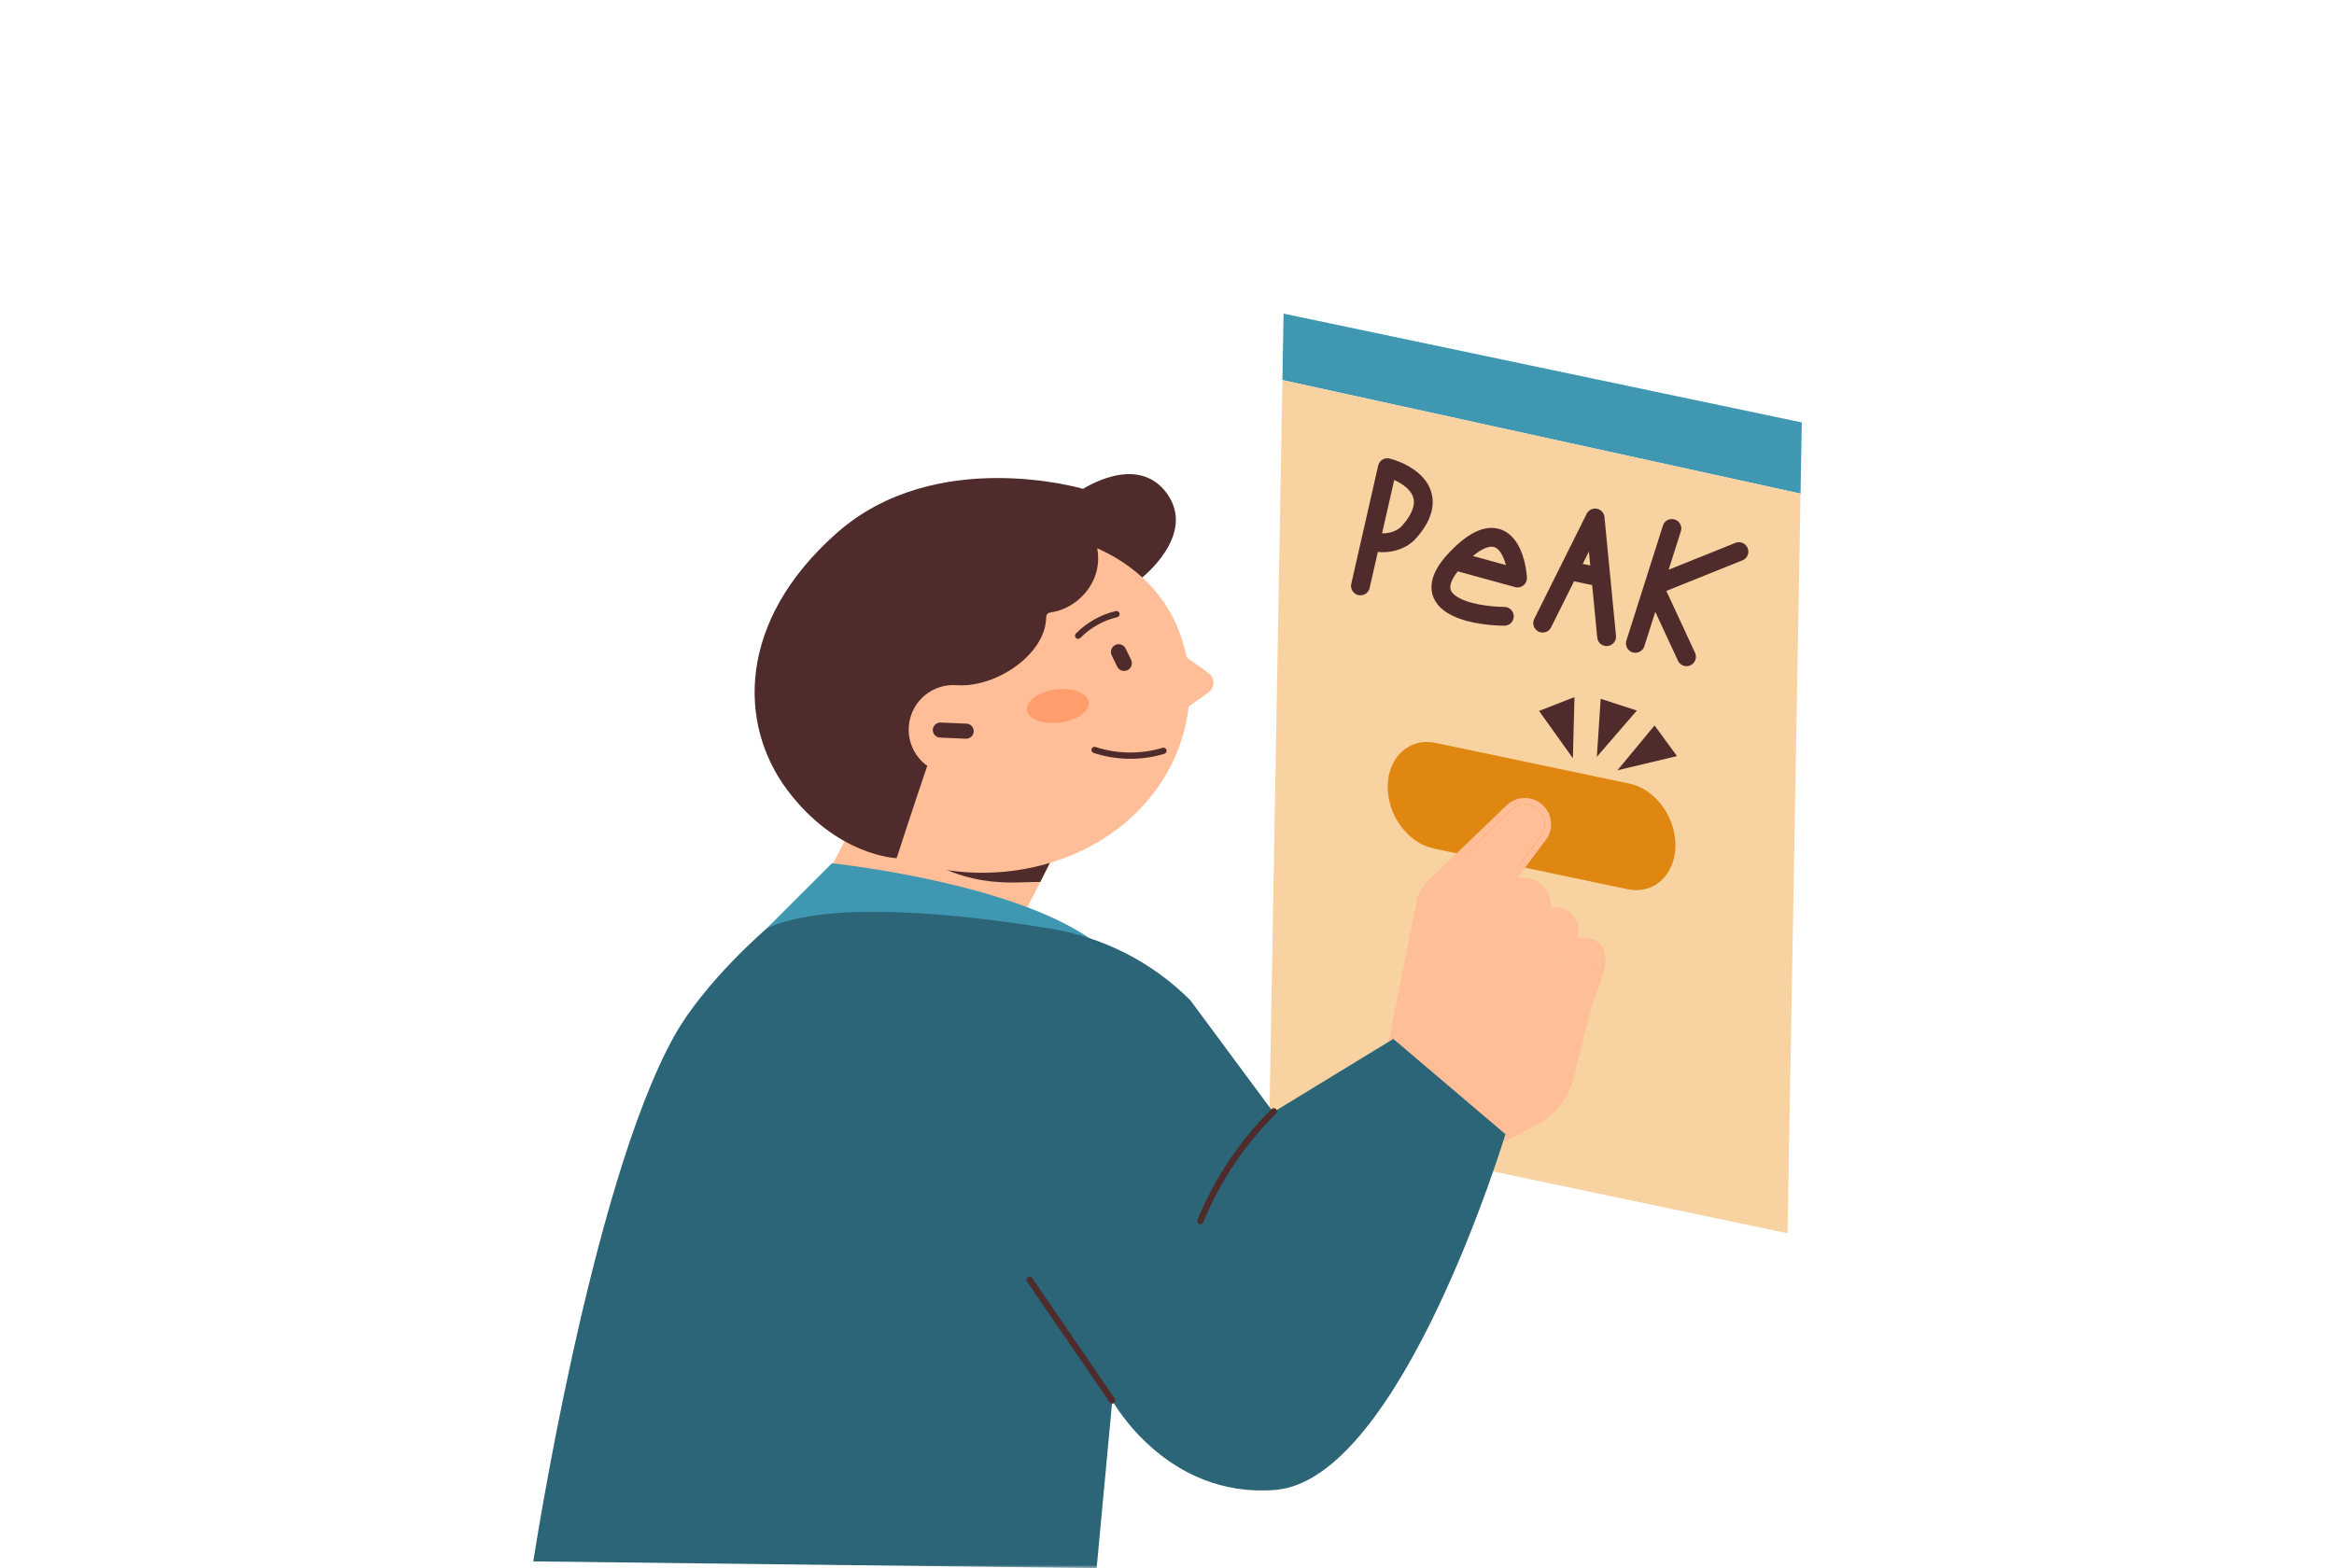 <svg width="372" height="250" viewBox="0 0 372 250" fill="none" xmlns="http://www.w3.org/2000/svg">
<mask id="mask0_917_9872" style="mask-type:alpha" maskUnits="userSpaceOnUse" x="0" y="0" width="372" height="250">
<path d="M0 20C0 8.954 8.954 0 20 0H352C363.046 0 372 8.954 372 20V250H0V20Z" fill="#F7FDFE"/>
</mask>
<g mask="url(#mask0_917_9872)">
<path d="M287.175 67.349L204.579 50L204.393 60.594L286.976 78.697L287.175 67.349Z" fill="#3F97B1"/>
<path d="M204.393 60.594L202.302 179.266L284.899 196.616L286.976 78.697L204.393 60.594Z" fill="#F8D2A0"/>
<path d="M216.831 93.409L218.455 86.276M218.455 86.276L221.123 74.559C224.518 75.448 229.964 78.742 224.586 84.812C223.905 85.655 221.725 87.129 218.455 86.276ZM232.195 89.492L241.87 92.151C241.574 88.062 239.226 81.704 232.201 88.981C225.175 96.258 234.313 98.197 239.76 98.257M245.876 99.345L250.054 90.964M256.067 101.5L255.149 92.041M255.149 92.041L254.231 82.583L250.054 90.964M255.149 92.041L250.054 90.964M266.47 84.25L263.561 93.41M260.651 102.571L263.561 93.41M263.561 93.41L268.799 104.704M263.561 93.41L277.155 87.942" stroke="#4F2B2B" stroke-width="3" stroke-linecap="round" stroke-linejoin="round"/>
<path d="M259.43 141.77L228.487 135.27C224.37 134.404 221.1 129.935 221.182 125.286C221.264 120.638 224.668 117.57 228.785 118.434L259.727 124.934C263.844 125.799 267.115 130.269 267.033 134.917C266.951 139.566 263.547 142.634 259.43 141.77Z" fill="#DF8711"/>
<path d="M250.052 151.626L246.929 155.82C246.763 156.043 246.45 156.087 246.229 155.923C246.007 155.758 245.962 155.444 246.126 155.223L249.257 151.018C249.465 150.752 249.707 150.531 249.961 150.332C249.969 150.32 249.97 150.306 249.979 150.296C250.986 149.01 250.801 147.176 249.566 146.208C248.331 145.237 246.505 145.499 245.498 146.785L242.376 150.979C242.278 151.112 242.127 151.181 241.975 151.181C241.871 151.181 241.766 151.148 241.676 151.082C241.455 150.917 241.409 150.604 241.573 150.382L244.703 146.177C245.082 145.693 245.553 145.331 246.064 145.071C246.376 143.791 245.92 142.45 244.879 141.633C244.173 141.08 243.294 140.827 242.407 140.943C241.518 141.051 240.723 141.498 240.17 142.204L236.698 146.875C236.6 147.008 236.449 147.078 236.297 147.078C236.193 147.078 236.088 147.045 235.999 146.979C235.778 146.814 235.731 146.502 235.896 146.28L239.376 141.599C239.467 141.483 239.575 141.391 239.675 141.285C239.691 141.229 239.714 141.175 239.75 141.125L245.837 132.942C246.248 132.214 246.342 131.278 246.065 130.426C245.787 129.573 245.16 128.873 244.342 128.504C243.146 127.962 241.76 128.203 240.814 129.112L228.718 140.742C228.023 141.412 227.435 142.18 226.97 143.025L221.348 171.069L239.861 180.887L244.526 178.409C247.164 177.006 249.095 174.539 249.819 171.64L252.671 160.232L254.452 155.273C254.9 153.83 255.211 151.904 254.116 151.047C252.883 150.079 251.057 150.337 250.05 151.623L250.052 151.626Z" fill="#FFBE97"/>
<path d="M254.736 150.263C253.777 149.511 252.562 149.319 251.443 149.605C251.907 148.1 251.462 146.423 250.184 145.421C249.297 144.726 248.189 144.509 247.141 144.705C247.287 143.237 246.686 141.778 245.498 140.847C244.583 140.13 243.446 139.812 242.288 139.952C242.116 139.973 241.955 140.023 241.79 140.064L246.675 133.49C247.258 132.466 247.382 131.238 247.018 130.119C246.654 129 245.829 128.08 244.757 127.595C243.182 126.887 241.368 127.2 240.123 128.395L228.027 140.025C227.238 140.784 226.575 141.656 226.057 142.619C226.033 142.663 226.017 142.71 226.006 142.757L220.297 171.241C220.252 171.458 220.358 171.678 220.552 171.781L239.628 181.897C239.702 181.936 239.783 181.956 239.862 181.956C239.942 181.956 240.024 181.936 240.096 181.897L244.996 179.294C247.884 177.759 249.997 175.059 250.791 171.884L253.628 160.525L255.401 155.593C256.391 152.395 255.586 150.93 254.734 150.263H254.736ZM254.455 155.275L252.674 160.234L249.821 171.642C249.096 174.542 247.167 177.008 244.528 178.411L239.863 180.889L221.351 171.072L226.972 143.027C227.437 142.182 228.025 141.414 228.721 140.744L240.817 129.114C241.763 128.205 243.148 127.964 244.345 128.506C245.162 128.875 245.79 129.575 246.067 130.428C246.345 131.281 246.25 132.216 245.839 132.944L239.752 141.127C239.716 141.176 239.694 141.231 239.677 141.287C239.578 141.391 239.469 141.485 239.379 141.601L235.899 146.283C235.733 146.504 235.78 146.817 236.002 146.982C236.091 147.048 236.195 147.08 236.299 147.08C236.451 147.08 236.601 147.011 236.701 146.877L240.172 142.206C240.725 141.5 241.519 141.053 242.409 140.945C243.297 140.829 244.175 141.082 244.881 141.635C245.922 142.451 246.379 143.793 246.066 145.073C245.555 145.333 245.085 145.695 244.705 146.18L241.575 150.384C241.41 150.606 241.456 150.92 241.678 151.085C241.768 151.151 241.873 151.183 241.977 151.183C242.129 151.183 242.279 151.114 242.379 150.982L245.5 146.787C246.507 145.502 248.332 145.24 249.568 146.21C250.804 147.178 250.989 149.012 249.982 150.298C249.972 150.309 249.971 150.322 249.963 150.334C249.709 150.533 249.468 150.754 249.259 151.02L246.128 155.225C245.963 155.446 246.009 155.76 246.231 155.925C246.451 156.089 246.765 156.046 246.931 155.822L250.054 151.628C251.061 150.341 252.888 150.083 254.121 151.052C255.216 151.909 254.904 153.834 254.457 155.278L254.455 155.275Z" fill="#FFBE97"/>
<path d="M173.361 126.01H138.801L128.112 146.675H162.673L173.361 126.01Z" fill="#FFBE97"/>
<path d="M165.793 140.621L169.813 132.581L143.013 133.474C152.661 142.408 162.071 140.472 165.793 140.621Z" fill="#4F2B2B"/>
<path d="M132.989 85.826C148.837 71.81 172.356 78.107 172.356 78.107C172.356 78.107 181.27 72.066 186.016 78.711C190.76 85.357 181.88 92.208 181.88 92.208L132.989 85.825V85.826Z" fill="#4F2B2B"/>
<path d="M128.706 122.902C133.783 136.547 153.181 142.924 169.555 136.83C185.93 130.737 193.079 114.48 188 100.836C182.923 87.191 165.533 81.07 149.159 87.163C132.785 93.257 123.627 109.257 128.706 122.902Z" fill="#FFBE97"/>
<path d="M168.942 115.209C171.654 114.862 173.701 113.398 173.515 111.939C173.328 110.481 170.978 109.58 168.266 109.926C165.554 110.273 163.506 111.737 163.693 113.196C163.88 114.655 166.23 115.556 168.942 115.209Z" fill="#FF9D6C"/>
<path d="M184.501 101.439L192.62 107.313C193.669 108.072 193.665 109.636 192.613 110.39L187.586 113.994L184.503 101.441L184.501 101.439Z" fill="#FFBE97"/>
<path d="M179.702 106.845C179.088 107.141 178.351 106.885 178.054 106.27L177.187 104.474C176.89 103.86 177.147 103.123 177.762 102.826C178.375 102.53 179.113 102.786 179.409 103.401L180.277 105.197C180.573 105.811 180.317 106.549 179.702 106.845Z" fill="#4F2B2B"/>
<path d="M171.832 101.854C171.705 101.854 171.58 101.806 171.483 101.711C171.285 101.518 171.283 101.202 171.475 101.004C173.191 99.251 175.451 97.98 177.836 97.422C178.109 97.36 178.374 97.526 178.437 97.796C178.5 98.064 178.333 98.333 178.065 98.396C175.861 98.909 173.774 100.084 172.19 101.703C172.092 101.804 171.963 101.853 171.833 101.853L171.832 101.854Z" fill="#4F2B2B"/>
<path d="M172.663 77.95C172.663 77.95 149.202 70.97 133.354 84.986C117.507 99.002 117.584 115.426 125.504 125.979C133.425 136.532 142.914 136.816 142.914 136.816C142.914 136.816 152.978 105.511 153.964 106.35C154.95 107.19 172.663 77.949 172.663 77.949V77.95Z" fill="#4F2B2B"/>
<path d="M158.747 118.375C159.878 114.615 157.746 110.65 153.985 109.519C150.224 108.389 146.26 110.521 145.129 114.282C143.999 118.042 146.131 122.007 149.892 123.138C153.652 124.268 157.617 122.136 158.747 118.375Z" fill="#FFBE97"/>
<path d="M149.826 117.594L153.941 117.771C154.604 117.799 155.164 117.285 155.193 116.622C155.221 115.959 154.707 115.398 154.044 115.37L149.929 115.193C149.266 115.165 148.705 115.679 148.677 116.342C148.649 117.005 149.163 117.566 149.826 117.594Z" fill="#4F2B2B"/>
<path d="M180.165 120.972C178.175 120.972 176.185 120.66 174.298 120.037C174.036 119.951 173.893 119.668 173.98 119.406C174.067 119.144 174.347 118.998 174.612 119.088C178.045 120.223 181.839 120.267 185.297 119.219C185.561 119.139 185.84 119.287 185.92 119.552C185.999 119.817 185.85 120.095 185.586 120.176C183.834 120.708 181.999 120.972 180.164 120.972H180.165Z" fill="#4F2B2B"/>
<path d="M171.17 81.623C174.071 83.586 175.588 87.395 174.833 90.814C174.077 94.233 171.096 97.048 167.638 97.604C167.363 97.649 167.053 97.697 166.886 97.92C166.75 98.101 166.748 98.345 166.74 98.571C166.48 105.978 153.934 112.467 147.991 107.55L171.17 81.623Z" fill="#4F2B2B"/>
<path d="M122.199 148.019L132.589 137.634C132.589 137.634 160.941 140.573 173.954 149.802L122.199 148.019Z" fill="#3F97B1"/>
<path d="M122.199 148.018C122.199 148.018 112.295 156.501 107.447 165.202C94.145 189.073 85 248.931 85 248.931L174.786 250L177.28 223.278C177.28 223.278 185.832 238.954 203.29 237.529C223.316 235.895 239.94 180.821 239.94 180.821L222.073 165.634L202.934 177.315L189.709 159.458C183.659 153.408 175.859 149.427 167.414 148.047C153.398 145.758 132.107 143.4 122.198 148.018H122.199Z" fill="#2B6577"/>
<path d="M177.282 223.779C177.123 223.779 176.966 223.702 176.868 223.561L163.686 204.32C163.53 204.093 163.589 203.781 163.816 203.625C164.044 203.47 164.356 203.528 164.511 203.755L177.694 222.996C177.85 223.224 177.791 223.535 177.564 223.691C177.477 223.75 177.379 223.779 177.282 223.779Z" fill="#4F2B2B"/>
<path d="M191.315 195.164C191.252 195.164 191.188 195.152 191.126 195.127C190.871 195.023 190.748 194.731 190.853 194.475C193.54 187.909 197.629 181.801 202.676 176.815C202.873 176.621 203.189 176.623 203.383 176.819C203.578 177.016 203.575 177.332 203.38 177.526C198.428 182.42 194.416 188.41 191.779 194.854C191.7 195.047 191.513 195.164 191.317 195.164H191.315Z" fill="#4F2B2B"/>
<path d="M250.691 120.888L245.3 113.339L250.943 111.141L250.691 120.888Z" fill="#4F2B2B"/>
<path d="M254.511 120.66L255.125 111.405L260.883 113.282L254.511 120.66Z" fill="#4F2B2B"/>
<path d="M257.796 122.802L263.709 115.654L267.282 120.544L257.796 122.802Z" fill="#4F2B2B"/>
</g>
</svg>
